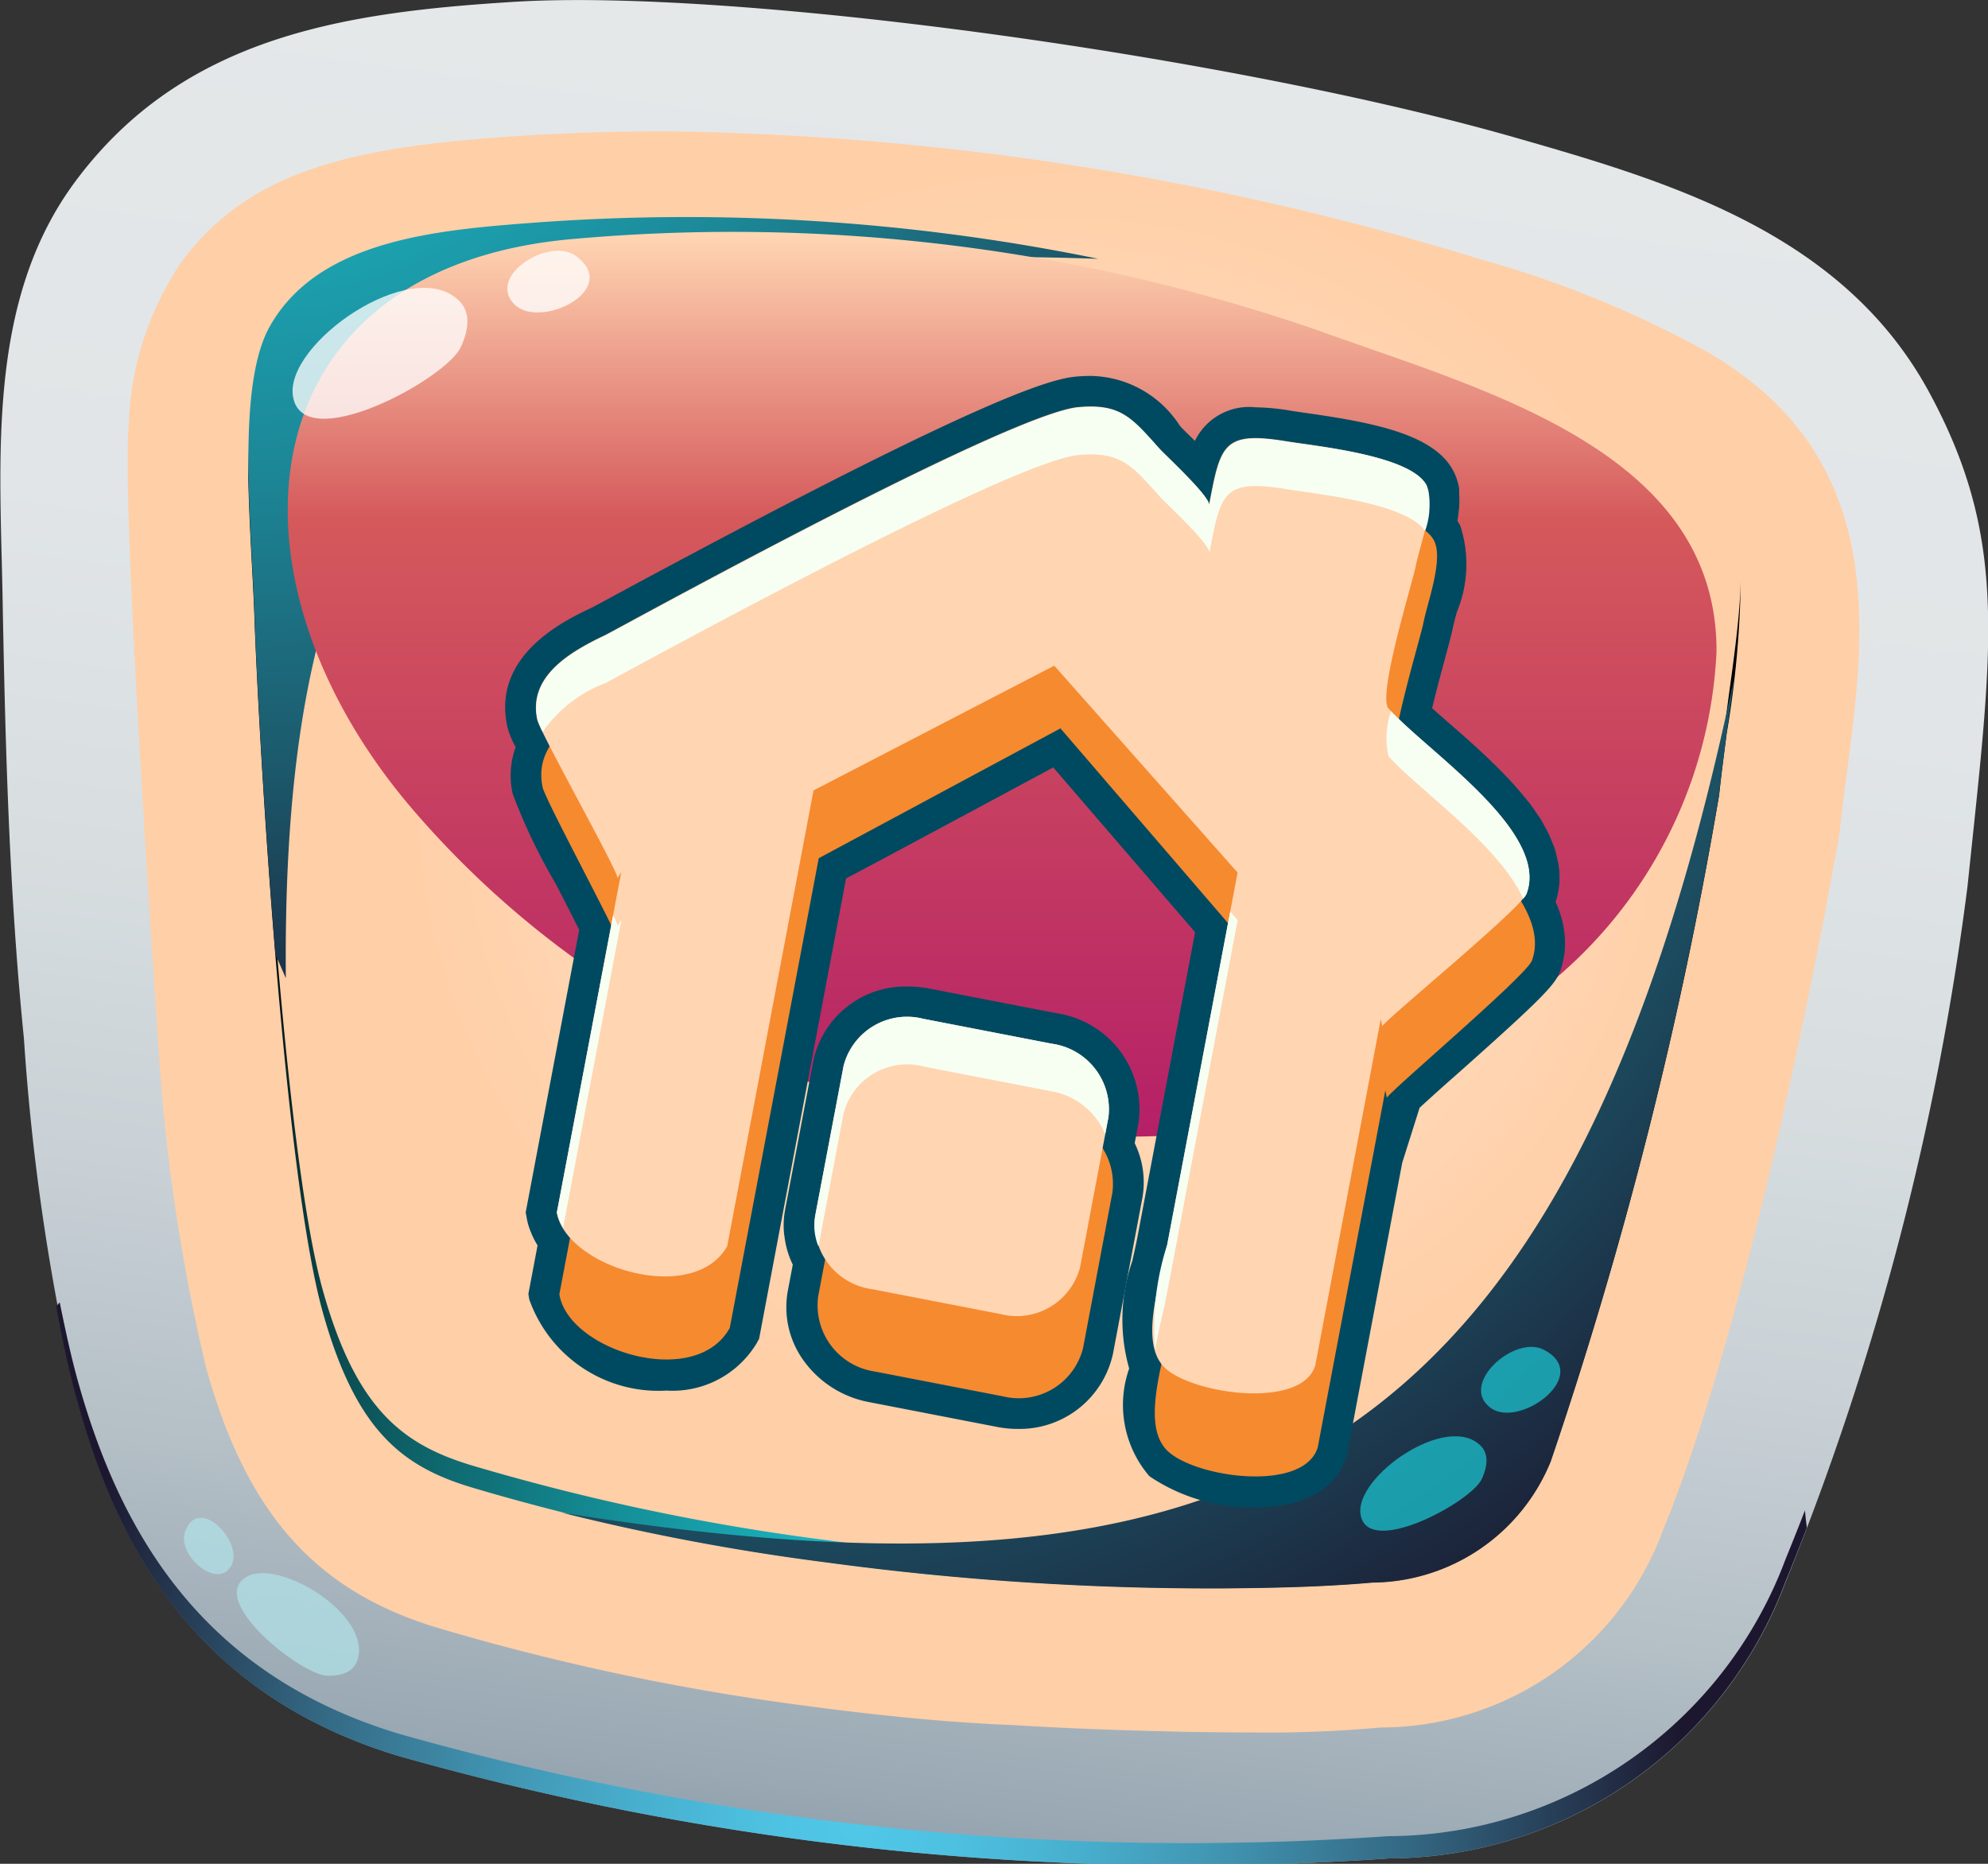 <svg xmlns="http://www.w3.org/2000/svg" xmlns:xlink="http://www.w3.org/1999/xlink" width="32" height="30" viewBox="0 0 32 30">
  <rect x="0" y="0" width="32" height="30" fill="#333333" stroke="none"/>
  <defs>
    <linearGradient id="linear-gradient" x1="0.541" y1="0.04" x2="0.378" y2="1.126" gradientUnits="objectBoundingBox">
      <stop offset="0" stop-color="#e4e8e9"/>
      <stop offset="0.267" stop-color="#e1e5e7"/>
      <stop offset="0.442" stop-color="#d8dee0"/>
      <stop offset="0.591" stop-color="#c9d1d6"/>
      <stop offset="0.725" stop-color="#b4bfc6"/>
      <stop offset="0.849" stop-color="#99a8b3"/>
      <stop offset="0.964" stop-color="#778c9b"/>
      <stop offset="1" stop-color="#6c8293"/>
    </linearGradient>
    <radialGradient id="radial-gradient" cx="0.37" cy="0.924" r="1.492" gradientTransform="translate(0.341) scale(0.317 1)" gradientUnits="objectBoundingBox">
      <stop offset="0" stop-color="#50c8e8"/>
      <stop offset="0.11" stop-color="#4ec1e1"/>
      <stop offset="0.267" stop-color="#48afce"/>
      <stop offset="0.452" stop-color="#4092af"/>
      <stop offset="0.659" stop-color="#346984"/>
      <stop offset="0.882" stop-color="#24354d"/>
      <stop offset="1" stop-color="#1c172e"/>
    </radialGradient>
    <radialGradient id="radial-gradient-2" cx="0.532" cy="0.414" r="0.824" gradientTransform="translate(0.043) scale(0.915 1)" gradientUnits="objectBoundingBox">
      <stop offset="0" stop-color="#ffd5b2"/>
      <stop offset="0.224" stop-color="#ffd5b2"/>
      <stop offset="0.371" stop-color="#ffd5b2"/>
      <stop offset="0.495" stop-color="#ffcfa7"/>
      <stop offset="0.607" stop-color="#ffcfa7"/>
      <stop offset="0.711" stop-color="#ffcfa7"/>
      <stop offset="0.809" stop-color="#ffcfa7"/>
      <stop offset="0.902" stop-color="#ffcfa7"/>
      <stop offset="0.989" stop-color="#ffcfa7"/>
      <stop offset="1" stop-color="#1cbeca"/>
    </radialGradient>
    <radialGradient id="radial-gradient-3" cx="0.426" cy="0.954" r="0.802" gradientTransform="translate(0.122) scale(0.755 1)" gradientUnits="objectBoundingBox">
      <stop offset="0" stop-color="#1cbeca"/>
      <stop offset="0.108" stop-color="#1ab1bd"/>
      <stop offset="0.308" stop-color="#15919a"/>
      <stop offset="0.578" stop-color="#0d5d63"/>
      <stop offset="0.905" stop-color="#031617"/>
      <stop offset="1"/>
    </radialGradient>
    <radialGradient id="radial-gradient-4" cx="-0.04" cy="-0.437" r="1.62" gradientTransform="translate(0.057) scale(0.886 1)" gradientUnits="objectBoundingBox">
      <stop offset="0" stop-color="#1cbeca"/>
      <stop offset="0.118" stop-color="#1cb7c3"/>
      <stop offset="0.287" stop-color="#1ca4b2"/>
      <stop offset="0.486" stop-color="#1c8595"/>
      <stop offset="0.708" stop-color="#1c5a6d"/>
      <stop offset="0.947" stop-color="#1c243a"/>
      <stop offset="1" stop-color="#1c172e"/>
    </radialGradient>
    <radialGradient id="radial-gradient-5" cx="-0.04" cy="-0.437" r="1.723" gradientTransform="translate(0.116) scale(0.769 1)" xlink:href="#radial-gradient-4"/>
    <linearGradient id="linear-gradient-2" x1="0.5" x2="0.5" y2="1" gradientUnits="objectBoundingBox">
      <stop offset="0" stop-color="#ffd5b2"/>
      <stop offset="0.315" stop-color="#d5595b"/>
      <stop offset="1" stop-color="#b52067"/>
    </linearGradient>
    <linearGradient id="linear-gradient-3" x1="0.001" y1="0.521" x2="1" y2="0.521" gradientUnits="objectBoundingBox">
      <stop offset="0" stop-color="#f68a2f"/>
      <stop offset="0.357" stop-color="#f68a2f"/>
      <stop offset="0.592" stop-color="#f68a2f"/>
      <stop offset="0.79" stop-color="#f68a2f"/>
      <stop offset="0.968" stop-color="#f68a2f"/>
      <stop offset="1" stop-color="#f68a2f"/>
    </linearGradient>
  </defs>
  <g id="Group_39" data-name="Group 39" transform="translate(-393.974 -303.516)">
    <g id="Group_20" data-name="Group 20" transform="translate(393.974 303.516)">
      <path id="Path_40" data-name="Path 40" d="M395.227,326.085c.713,2.6,2.1,4.782,5.2,5.706a46.692,46.692,0,0,0,15.9,1.639,6.853,6.853,0,0,0,6.392-4.455,44.753,44.753,0,0,0,2.926-11.2c.4-3.842.674-5.556-.616-7.941-1.385-2.562-4.173-3.39-6.653-4.1-4.507-1.294-12.525-2.416-16.152-2.187-2.7.17-5.307.549-7.045,2.9-1.433,1.937-1.2,4.482-1.162,6.767.043,2.341.107,4.685.342,7.017A36.336,36.336,0,0,0,395.227,326.085Z" transform="translate(-393.974 -303.516)" fill="url(#linear-gradient)"/>
      <path id="Path_41" data-name="Path 41" d="M424.514,361.471q-.151.39-.314.789a6.854,6.854,0,0,1-6.392,4.455,46.673,46.673,0,0,1-15.9-1.64c-3.094-.924-4.482-3.108-5.2-5.706-.112-.405-.2-.823-.287-1.246l-.056.065c.095.524.205,1.041.343,1.541.713,2.6,2.1,4.782,5.2,5.706a46.691,46.691,0,0,0,15.9,1.639,6.853,6.853,0,0,0,6.392-4.455c.12-.293.233-.581.344-.868C424.533,361.658,424.521,361.566,424.514,361.471Z" transform="translate(-395.46 -337.16)" fill="url(#radial-gradient)" style="mix-blend-mode: screen;isolation: isolate"/>
      <path id="Path_42" data-name="Path 42" d="M417.471,334.788c-1.345,0-2.893-.059-3.83-.118-.954-.039-2-.133-3.261-.3a38.126,38.126,0,0,1-6-1.263c-1.975-.59-3.095-1.851-3.744-4.215a30.517,30.517,0,0,1-.745-4.9c-.261-3.9-.594-9.186-.492-10.277a4.938,4.938,0,0,1,.849-2.6c1.1-1.481,2.765-1.856,5.46-2.026.766-.049,1.546-.073,2.322-.073a46.5,46.5,0,0,1,13.165,2.071A16.968,16.968,0,0,1,424.5,312.4c3.249,1.663,2.865,4.584,2.554,6.931-.043.327-.085.652-.119.974l-.007.047c-.052.3-1.292,7.412-2.836,11.185a4.849,4.849,0,0,1-4.542,3.171A20.152,20.152,0,0,1,417.471,334.788Z" transform="translate(-397.325 -306.902)" fill="url(#radial-gradient-2)"/>
      <path id="Path_46" data-name="Path 46" d="M428.3,326.567c-.044.332-.087.666-.122.994a69.311,69.311,0,0,1-2.708,10.717,3.124,3.124,0,0,1-2.87,1.954c-.793.069-1.576.086-2.352.093a46.289,46.289,0,0,1-6.439-.418,36.21,36.21,0,0,1-5.7-1.2c-1.125-.337-1.878-.912-2.414-2.848-.62-2.243-1.024-9.178-1.094-11.17-.024-.684-.088-1.534-.1-2.345-.01.913.072,1.919.1,2.7.07,1.992.474,8.927,1.094,11.17.536,1.938,1.289,2.512,2.414,2.848a36.079,36.079,0,0,0,5.7,1.2,46.1,46.1,0,0,0,6.439.418c.776-.007,1.559-.023,2.352-.093a3.125,3.125,0,0,0,2.87-1.955,69.267,69.267,0,0,0,2.708-10.717c.035-.327.079-.66.122-.993a15.946,15.946,0,0,0,.226-2.445C428.506,325.146,428.393,325.857,428.3,326.567Z" transform="translate(-400.506 -315.117)" fill="url(#radial-gradient-3)" style="mix-blend-mode: screen;isolation: isolate"/>
      <path id="Path_48" data-name="Path 48" d="M418.184,313.284a33.061,33.061,0,0,0-9.077-.582c-1.6.119-3.484.285-4.262,1.675-.538.961-.292,3.2-.242,4.674.034.986.151,3.186.335,5.426.056.128.11.255.168.385C405.019,315.223,408.637,312.954,418.184,313.284Z" transform="translate(-400.505 -309.118)" fill="url(#radial-gradient-4)" style="mix-blend-mode: screen;isolation: isolate"/>
      <path id="Path_49" data-name="Path 49" d="M433.714,344.538a69.267,69.267,0,0,0,2.708-10.717c.035-.327.079-.66.122-.993.04-.3.084-.605.121-.9-2.679,12.8-8.044,15.161-18.868,13.44a36.833,36.833,0,0,0,4.256.8,46.118,46.118,0,0,0,6.439.418c.776-.007,1.559-.023,2.352-.093A3.124,3.124,0,0,0,433.714,344.538Z" transform="translate(-408.752 -321.019)" fill="url(#radial-gradient-5)" style="mix-blend-mode: screen;isolation: isolate"/>
      <path id="Path_50" data-name="Path 50" d="M425.47,326.045a11.372,11.372,0,0,1-4.864,1.739,15.1,15.1,0,0,1-12.4-5.212c-3.251-3.766-2.75-8.758,2.58-9.208a28.8,28.8,0,0,1,11.978,1.475c2.611.948,6.426,1.921,6.408,5.174A7.345,7.345,0,0,1,425.47,326.045Z" transform="translate(-401.542 -309.519)" fill="url(#linear-gradient-2)" style="mix-blend-mode: screen;isolation: isolate"/>
      <path id="Path_51" data-name="Path 51" d="M409.054,315.79c-.757-.736-2.8.689-2.672,1.536.147.983,2.46-.268,2.7-.783C409.249,316.188,409.211,315.942,409.054,315.79Z" transform="translate(-401.667 -310.952)" fill="#fff" opacity="0.77" style="mix-blend-mode: screen;isolation: isolate"/>
      <path id="Path_52" data-name="Path 52" d="M453.568,363.884c-.547-.532-2.021.5-1.929,1.108.106.71,1.776-.194,1.95-.565C453.708,364.17,453.681,363.992,453.568,363.884Z" transform="translate(-429.739 -340.618)" fill="#1cbeca" opacity="0.77" style="mix-blend-mode: screen;isolation: isolate"/>
      <path id="Path_53" data-name="Path 53" d="M416.6,314.122c-.423-.321-1.448.308-1,.772C416.006,315.308,417.324,314.668,416.6,314.122Z" transform="translate(-407.323 -309.997)" fill="#fff" opacity="0.77" style="mix-blend-mode: screen;isolation: isolate"/>
      <path id="Path_54" data-name="Path 54" d="M457.756,360.031c-.474-.237-1.367.57-.843.943C457.38,361.307,458.562,360.435,457.756,360.031Z" transform="translate(-432.914 -338.309)" fill="#1cbeca" opacity="0.77" style="mix-blend-mode: screen;isolation: isolate"/>
      <g id="Group_19" data-name="Group 19" transform="translate(2.96 24.43)">
        <path id="Path_56" data-name="Path 56" d="M405.948,370.887c.258-.727-1.285-1.675-1.8-1.339-.6.391.907,1.572,1.316,1.582C405.744,371.136,405.895,371.038,405.948,370.887Z" transform="translate(-403.157 -368.587)" fill="#afdfe4" opacity="0.77" style="mix-blend-mode: screen;isolation: isolate"/>
        <path id="Path_57" data-name="Path 57" d="M402.538,367.917c.193-.374-.54-1.152-.752-.526-.125.369.537.944.752.526Z" transform="translate(-401.77 -367.155)" fill="#afdfe4" opacity="0.77" style="mix-blend-mode: screen;isolation: isolate"/>
      </g>
    </g>
    <g id="Group_24" data-name="Group 24" transform="translate(402.105 309.562)">
      <g id="Group_21" data-name="Group 21">
        <path id="Path_58" data-name="Path 58" d="M427.465,337.481a2.938,2.938,0,0,1-1.707-.5,1.761,1.761,0,0,1-.326-1.734,2.878,2.878,0,0,1,.05-1.73c.027-.122.054-.24.076-.351l.935-4.942-2.283-2.652c-2.047,1.1-2.935,1.577-3.335,1.786l-1.4,7.41-.038.07a1.581,1.581,0,0,1-1.45.764,2.206,2.206,0,0,1-2.212-1.469l-.014-.087.148-.781a1.284,1.284,0,0,1-.107-.212,1.036,1.036,0,0,1-.068-.23l-.016-.09.861-4.548c-.109-.218-.243-.479-.378-.741a9.3,9.3,0,0,1-.693-1.448,1.354,1.354,0,0,1,.048-.752l-.013-.025a1.4,1.4,0,0,1-.12-.3c-.255-1.156.92-1.712,1.362-1.921.029-.014.156-.083.355-.191,5.695-3.076,6.971-3.486,7.435-3.526.086-.008.166-.011.239-.011a1.737,1.737,0,0,1,1.432.8l.034.038c.021.023.071.071.133.132l.077.076a.968.968,0,0,1,.974-.541,3.675,3.675,0,0,1,.582.057c.061.01.14.021.23.034,1.067.152,2.05.336,2.368.922a.912.912,0,0,1,.1.3l0,.029,0,.061a1.452,1.452,0,0,1,0,.188c0,.014,0,.039-.006.064-.006.06-.012.116-.022.173a.837.837,0,0,1,.046.079,2.007,2.007,0,0,1-.057,1.392c-.027.1-.053.2-.067.27s-.057.231-.113.44c-.064.237-.146.54-.217.834.085.076.176.156.271.239.3.259.63.552.926.863.062.064.118.127.173.189.072.083.12.142.167.2l.032.04c.044.058.084.116.123.174l.034.048c.039.06.071.118.1.175.017.028.028.048.038.069a1.915,1.915,0,0,1,.075.176c.012.026.021.049.029.07a1.7,1.7,0,0,1,.05.2.627.627,0,0,1,.019.089,1.378,1.378,0,0,1,.011.288,1.234,1.234,0,0,1-.061.3,1.56,1.56,0,0,1,.149.768,1.287,1.287,0,0,1-.076.348c-.082.218-.292.441-1.71,1.7-.2.175-.409.365-.551.495l-.28.886-.888,4.694-.008.026C428.78,337.182,428.243,337.481,427.465,337.481Z" transform="translate(-415.387 -319.265)" fill="#004a61"/>
        <path id="Path_59" data-name="Path 59" d="M430.958,352a1.714,1.714,0,0,1-.328-.032l-2.064-.4a1.674,1.674,0,0,1-1.023-.631,1.465,1.465,0,0,1-.281-1.164l.079-.417a1.434,1.434,0,0,1-.134-.455l-.006-.041a1.361,1.361,0,0,1,.015-.379l.458-2.419a1.517,1.517,0,0,1,1.526-1.183,1.786,1.786,0,0,1,.334.032l2.064.4a1.562,1.562,0,0,1,1.308,1.765l-.061.325a1.44,1.44,0,0,1,.121.894l-.47,2.491A1.538,1.538,0,0,1,430.958,352Z" transform="translate(-422.711 -335.046)" fill="#004a61"/>
      </g>
      <g id="Group_23" data-name="Group 23" transform="translate(0.496 0.499)">
        <path id="Path_60" data-name="Path 60" d="M432.912,330.686a.789.789,0,0,1-.047.213c-.1.255-2.369,2.17-2.334,2.211l-.025-.122-1.088,5.745c-.219.717-1.9.5-2.392.08-.456-.387-.118-1.362.017-2.063l1.169-6.179-2.935-3.411-3.891,2.09-1.432,7.56c-.551,1-2.6.368-2.743-.542l1.07-5.646-.063.107c.06-.031-1.229-2.4-1.277-2.622-.15-.715.529-1.128,1.1-1.407.2-.1,6.519-3.716,7.652-3.824.673-.064.849.162,1.293.678.106.123.824.8.8.938.191-1.007.228-1.235,1.261-1.068.478.078,1.984.22,2.242.712.158.3-.107,1-.172,1.334-.055.278-.636,2.159-.455,2.371C431.213,328.483,432.989,329.683,432.912,330.686Zm-6.8,3.951a1.077,1.077,0,0,0-.91-1.21l-2.064-.4a1.067,1.067,0,0,0-1.289.784l-.472,2.491a1.077,1.077,0,0,0,.912,1.21l2.064.4a1.066,1.066,0,0,0,1.289-.784Z" transform="translate(-416.834 -321.981)" fill="url(#linear-gradient-3)"/>
        <path id="Path_61" data-name="Path 61" d="M432.681,328.2a.745.745,0,0,1-.046.207c-.094.247-2.355,2.094-2.319,2.134l-.025-.119L429.236,336c-.215.694-1.893.473-2.389.065-.459-.379-.126-1.324.005-2l1.134-6-2.951-3.33-3.875,2.008-1.389,7.335c-.545.967-2.592.342-2.743-.541l1.037-5.479-.062.1c.06-.03-1.241-2.335-1.29-2.554-.153-.694.522-1.092,1.089-1.36.2-.1,6.492-3.573,7.623-3.672.672-.059.849.162,1.3.666.107.12.828.779.8.915.185-.976.221-1.2,1.253-1.03.478.079,1.984.225,2.244.7.159.291-.1.968-.166,1.3-.052.27-.623,2.095-.441,2.3C430.972,326.053,432.753,327.228,432.681,328.2Zm-6.773,3.8a1.065,1.065,0,0,0-.916-1.181l-2.064-.4a1.055,1.055,0,0,0-1.283.755l-.458,2.417a1.065,1.065,0,0,0,.917,1.18l2.064.4a1.054,1.054,0,0,0,1.283-.754Z" transform="translate(-416.692 -320.565)" fill="#ffd5b2"/>
        <g id="Group_22" data-name="Group 22">
          <path id="Path_62" data-name="Path 62" d="M444.2,341.878l-.12-.135-1.015,5.363a4.336,4.336,0,0,0-.194,1.69c.053-.314.14-.64.194-.923Z" transform="translate(-432.905 -333.613)" fill="#f7fff3"/>
          <path id="Path_63" data-name="Path 63" d="M452.813,333.335a1.323,1.323,0,0,0-.041.725c.468.528,1.793,1.44,2.167,2.295a.373.373,0,0,0,.055-.078.744.744,0,0,0,.046-.207C455.109,335.117,453.409,333.973,452.813,333.335Z" transform="translate(-439.049 -328.433)" fill="#f7fff3"/>
          <path id="Path_64" data-name="Path 64" d="M418.553,342.063c.01,0-.019-.074-.069-.178l-.906,4.785a.731.731,0,0,0,.1.247l.939-4.958Z" transform="translate(-417.241 -333.7)" fill="#f7fff3"/>
          <path id="Path_65" data-name="Path 65" d="M432.31,346.6l-2.064-.4a1.055,1.055,0,0,0-1.283.755l-.458,2.417a.887.887,0,0,0,.053.49l.405-2.14a1.055,1.055,0,0,1,1.283-.755l2.064.4a1.151,1.151,0,0,1,.864.69l.052-.277A1.065,1.065,0,0,0,432.31,346.6Z" transform="translate(-424.011 -336.346)" fill="#f7fff3"/>
          <path id="Path_66" data-name="Path 66" d="M416.8,325.8a2.166,2.166,0,0,1,1.008-.784c.2-.1,6.492-3.573,7.623-3.672.672-.059.849.162,1.3.666.107.12.828.779.8.915.185-.976.221-1.2,1.253-1.03.467.077,1.911.219,2.22.671a1.184,1.184,0,0,0,.024-.736c-.26-.479-1.766-.625-2.244-.7-1.032-.168-1.069.054-1.253,1.03.026-.136-.695-.8-.8-.915-.447-.5-.623-.725-1.3-.666-1.131.1-7.42,3.574-7.623,3.672-.568.268-1.243.666-1.089,1.36A1.39,1.39,0,0,0,416.8,325.8Z" transform="translate(-416.692 -320.565)" fill="#f7fff3"/>
        </g>
      </g>
    </g>
  </g>
</svg>
